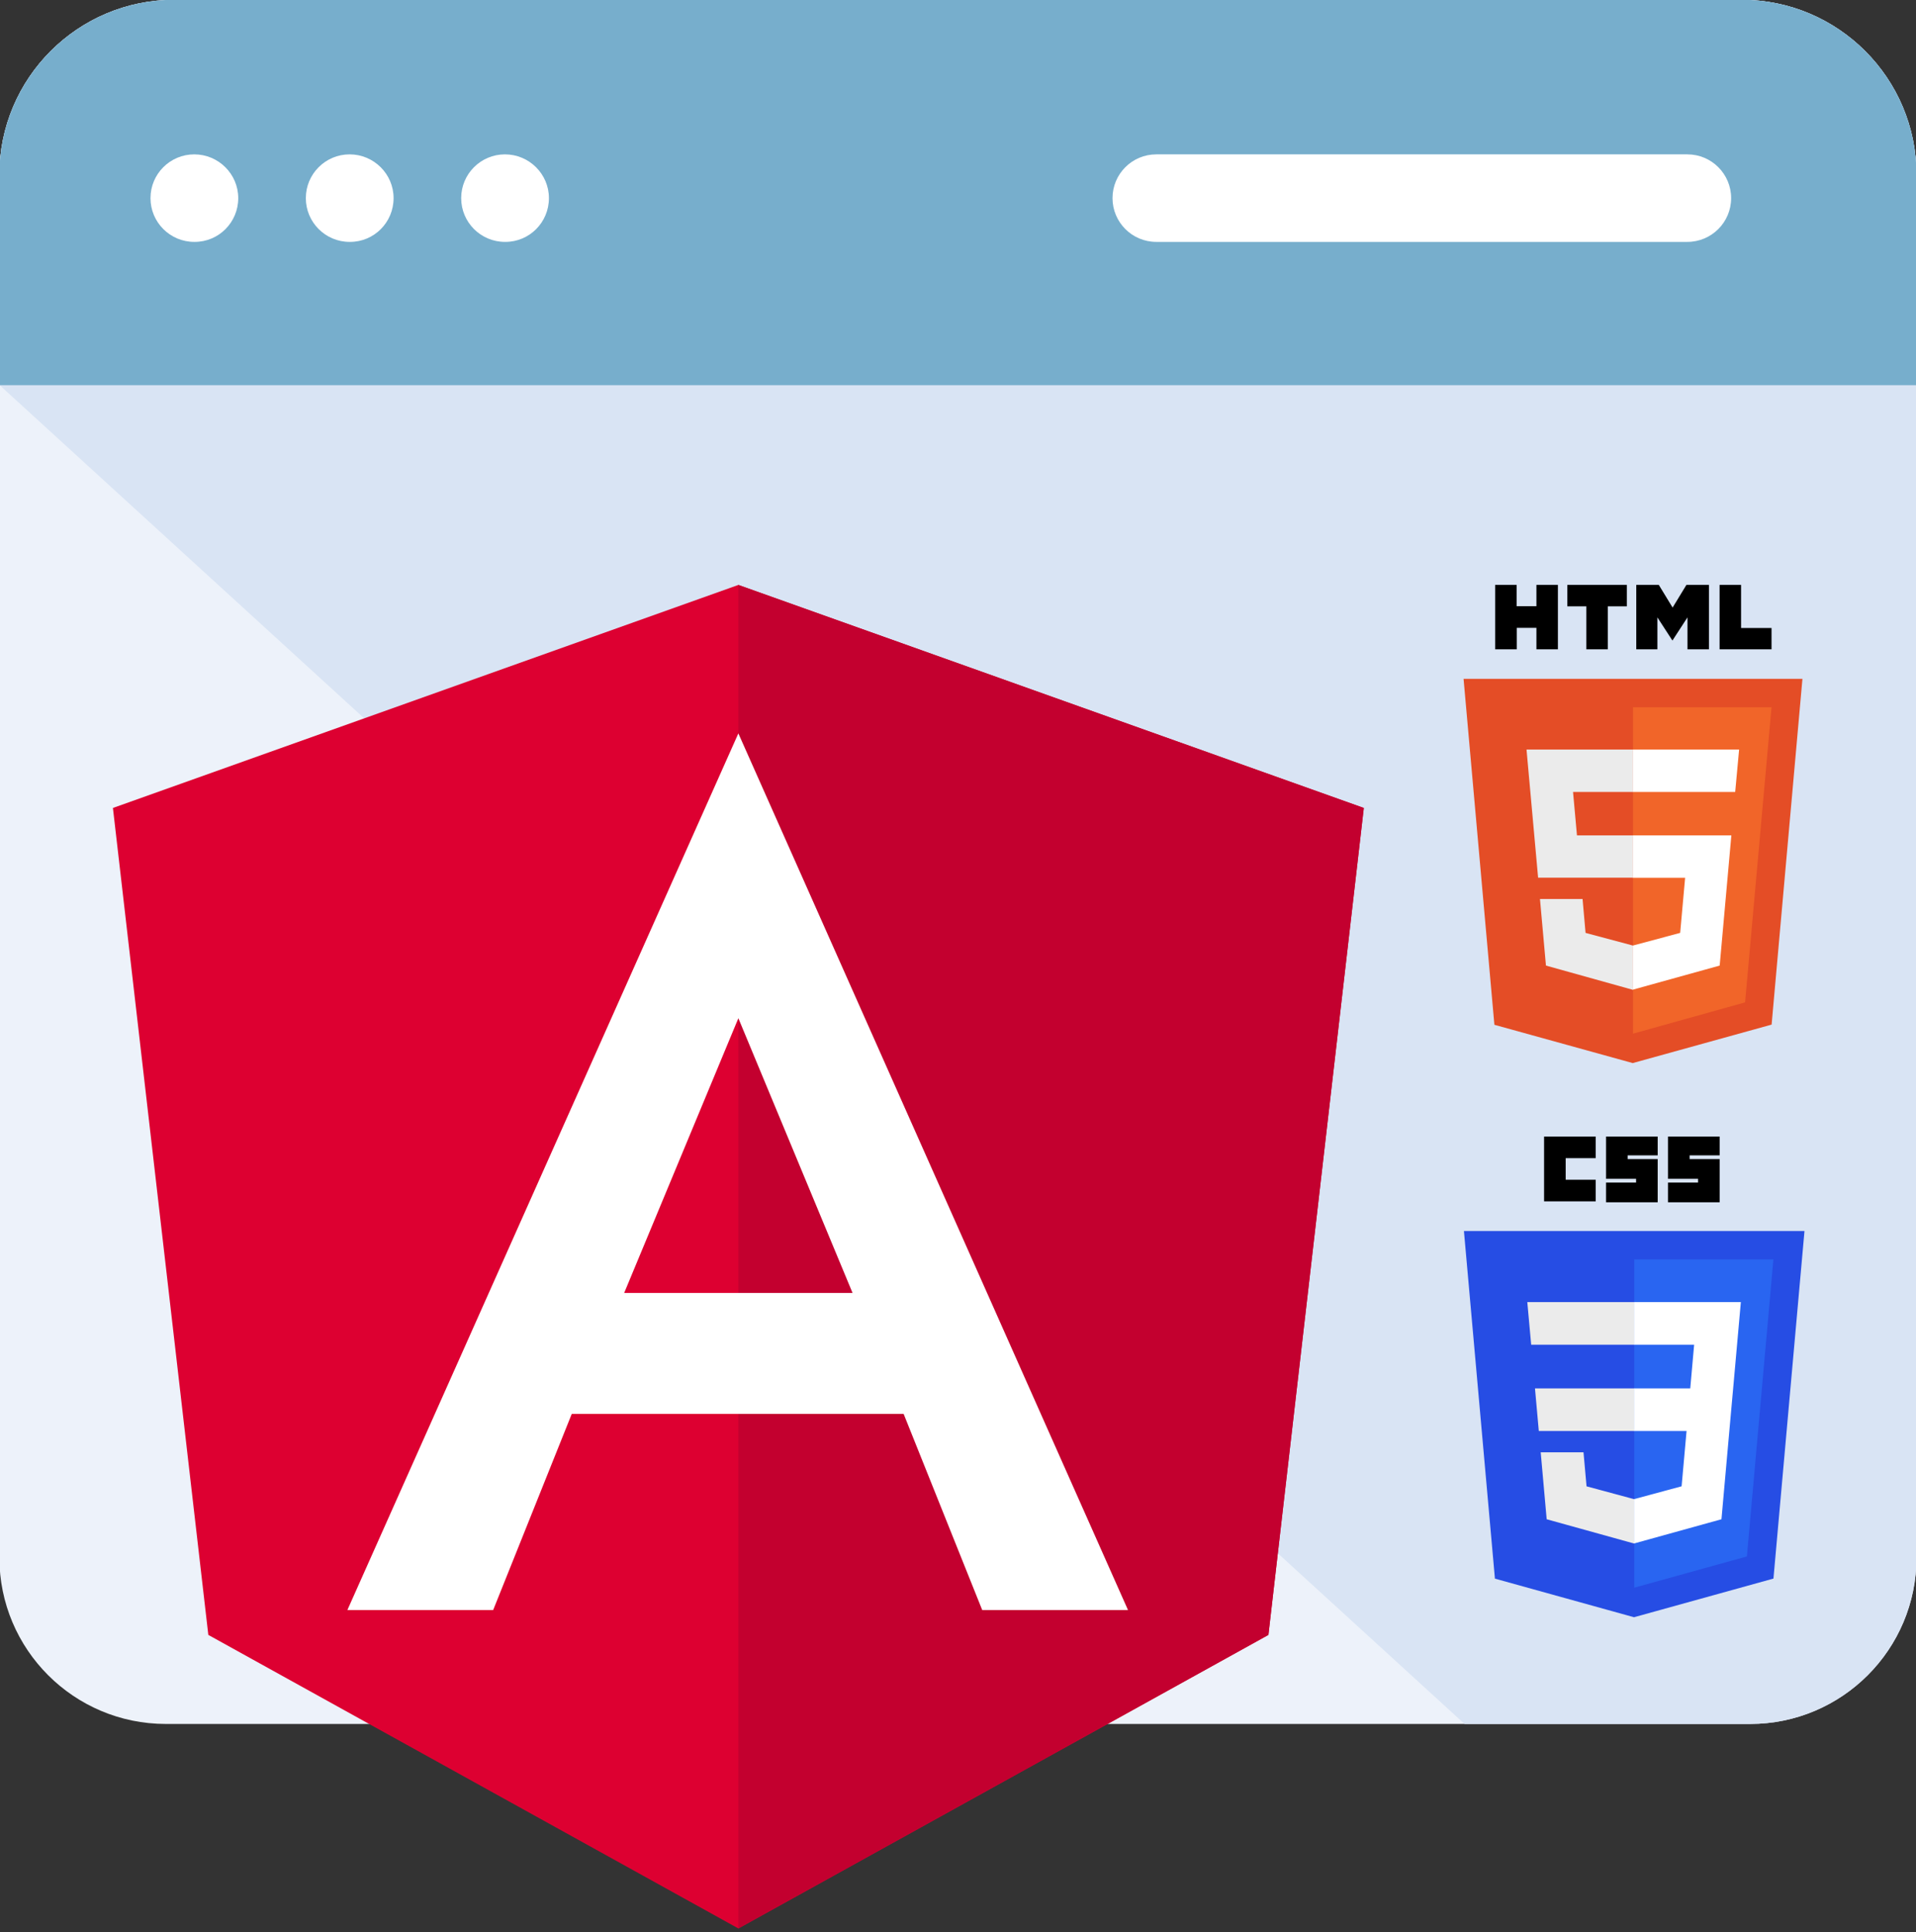<?xml version="1.0" encoding="UTF-8" standalone="no"?>
<!DOCTYPE svg PUBLIC "-//W3C//DTD SVG 1.1//EN" "http://www.w3.org/Graphics/SVG/1.1/DTD/svg11.dtd">
<svg width="100%" height="100%" viewBox="0 0 352 355" version="1.1" xmlns="http://www.w3.org/2000/svg" xmlns:xlink="http://www.w3.org/1999/xlink" xml:space="preserve" xmlns:serif="http://www.serif.com/" style="fill-rule:evenodd;clip-rule:evenodd;stroke-linejoin:round;stroke-miterlimit:1.414;">
    <rect x="0" y="0" width="352" height="355" fill="#333333" stroke="none"/>
    <g transform="matrix(1,0,0,1,-1422.8,-529.094)">
        <g transform="matrix(2.2,0,0,2.2,1528.47,407.339)">
            <g transform="matrix(0.314,0,0,0.314,-7.742,77.317)">
                <g transform="matrix(1.164,0,0,1.164,-140.113,-81.713)">
                    <path d="M448.008,50.024C448.008,27.936 430.101,10.029 408.013,10.029L49.994,10.029C27.906,10.029 9.999,27.936 9.999,50.024L9.999,365.957C9.999,386.958 27.024,403.983 48.025,403.983L409.983,403.983C430.984,403.983 448.009,386.958 448.009,365.957L448.009,50.024L448.008,50.024Z" style="fill:rgb(237,242,250);fill-rule:nonzero;"/>
                </g>
                <g transform="matrix(1.164,0,0,1.164,-140.113,-81.713)">
                    <path d="M448.008,50.024C448.008,27.936 430.101,10.029 408.013,10.029L49.994,10.029C27.906,10.029 9.999,27.936 9.999,50.024L10.059,98.087L344.758,403.983L409.983,403.983C430.984,403.983 448.009,386.958 448.009,365.957L448.009,50.024L448.008,50.024Z" style="fill:rgb(217,228,244);fill-rule:nonzero;"/>
                </g>
                <g transform="matrix(1.164,0,0,1.164,-140.113,-81.713)">
                    <path d="M408.012,10.028L49.994,10.028C27.905,10.028 9.999,27.935 9.999,50.023L9.999,98.087L448.008,98.087L448.008,50.024C448.008,27.934 430.101,10.028 408.012,10.028Z" style="fill:rgb(119,174,204);fill-rule:nonzero;"/>
                </g>
                <g transform="matrix(1.164,0,0,1.164,-140.113,-81.713)">
                    <path d="M54.522,45.351C49.001,45.351 44.523,49.828 44.523,55.35C44.523,60.872 49,65.349 54.522,65.349L54.622,65.349C60.143,65.349 64.571,60.872 64.571,55.35C64.571,49.828 60.044,45.351 54.522,45.351Z" style="fill:white;fill-rule:nonzero;"/>
                </g>
                <g transform="matrix(1.164,0,0,1.164,-154.608,-81.713)">
                    <path d="M102.467,45.351C96.946,45.351 92.468,49.828 92.468,55.35C92.468,60.872 96.945,65.349 102.467,65.349L102.566,65.349C108.087,65.349 112.516,60.872 112.516,55.35C112.516,49.828 107.989,45.351 102.467,45.351Z" style="fill:white;fill-rule:nonzero;"/>
                </g>
                <g transform="matrix(1.164,0,0,1.164,-169.103,-81.713)">
                    <path d="M150.412,45.351C144.891,45.351 140.413,49.828 140.413,55.35C140.413,60.872 144.89,65.349 150.412,65.349L150.511,65.349C156.032,65.349 160.46,60.872 160.46,55.35C160.46,49.828 155.934,45.351 150.412,45.351Z" style="fill:white;fill-rule:nonzero;"/>
                </g>
                <g transform="matrix(1.164,0,0,1.164,-140.113,-81.713)">
                    <path d="M395.663,45.351L274.322,45.351C268.801,45.351 264.323,49.828 264.323,55.35C264.323,60.872 268.8,65.349 274.322,65.349L395.663,65.349C401.184,65.349 405.662,60.872 405.662,55.35C405.662,49.828 401.184,45.351 395.663,45.351Z" style="fill:white;fill-rule:nonzero;"/>
                </g>
            </g>
            <g transform="matrix(0.561,0,0,0.561,-56.498,87.362)">
                <path d="M125,30L31.9,63.2L46.1,186.3L125,230L203.9,186.3L218.1,63.2L125,30Z" style="fill:rgb(221,0,49);fill-rule:nonzero;"/>
                <path d="M125,30L125,52.2L125,52.1L125,230L203.9,186.3L218.1,63.2L125,30Z" style="fill:rgb(195,0,47);fill-rule:nonzero;"/>
                <path d="M125,52.1L66.8,182.6L88.5,182.6L100.2,153.4L149.6,153.4L161.3,182.6L183,182.6L125,52.1ZM142,135.4L108,135.4L125,94.5L142,135.4Z" style="fill:white;fill-rule:nonzero;"/>
            </g>
            <g transform="matrix(0.078,0,0,0.078,68.368,104.187)">
                <path d="M108.4,0L131.4,0L131.4,22.8L152.6,22.8L152.6,0L175.6,0L175.6,69L152.6,69L152.6,46L131.6,46L131.6,69L108.4,69M206,23L185.7,23L185.7,0L249.4,0L249.4,23L229,23L229,69L206,69M259.5,0L283.6,0L298.4,24.3L313.2,0L337.3,0L337.3,69L314.3,69L314.3,34.8L298.2,59.6L282.1,34.8L282.1,69L259.5,69M348.7,0L371.7,0L371.7,46.2L404.3,46.2L404.3,69L348.7,69" style="fill-rule:nonzero;"/>
                <path d="M107.6,471L74.6,100.6L437.4,100.6L404.4,470.8L255.7,512" style="fill:rgb(228,77,38);fill-rule:nonzero;"/>
                <path d="M256,480.5L256,131L404.3,131L376,447" style="fill:rgb(241,101,41);fill-rule:nonzero;"/>
                <path d="M142,176.3L256,176.3L256,221.7L191.8,221.7L196,268.2L256,268.2L256,313.5L154.4,313.5M156.4,336.3L202,336.3L205.2,372.6L256,386.2L256,433.6L162.8,407.6" style="fill:rgb(235,235,235);fill-rule:nonzero;"/>
                <path d="M369.6,176.3L255.8,176.3L255.8,221.7L365.4,221.7M361.3,268.2L255.8,268.2L255.8,313.6L311.8,313.6L306.5,372.6L255.8,386.2L255.8,433.4L348.8,407.6" style="fill:white;fill-rule:nonzero;"/>
            </g>
            <g transform="matrix(0.098,0,0,0.098,68.366,150.26)">
                <g>
                    <g id="g3013">
                        <path id="polygon2989" d="M349.894,80.496L323.457,376.655L204.622,409.6L86.115,376.702L59.706,80.496L349.894,80.496Z" style="fill:rgb(38,77,228);fill-rule:nonzero;"/>
                        <path id="polygon2991" d="M300.824,357.797L323.416,104.715L204.8,104.715L204.8,384.418L300.824,357.797Z" style="fill:rgb(41,101,241);fill-rule:nonzero;"/>
                        <path id="polygon2993" d="M120.248,214.574L123.504,250.902L204.8,250.902L204.8,214.574L120.248,214.574Z" style="fill:rgb(235,235,235);fill-rule:nonzero;"/>
                        <path id="polygon2995" d="M204.8,141.044L204.674,141.044L113.706,141.044L117.008,177.373L204.8,177.373L204.8,141.044Z" style="fill:rgb(235,235,235);fill-rule:nonzero;"/>
                        <path id="polygon2997" d="M204.8,346.719L204.8,308.922L204.641,308.965L164.182,298.04L161.595,269.066L141.935,269.066L125.127,269.066L130.217,326.107L204.633,346.766L204.8,346.719Z" style="fill:rgb(235,235,235);fill-rule:nonzero;"/>
                        <path id="path2999" d="M128,0L172,0L172,18.4L146.4,18.4L146.4,36.8L172,36.8L172,55.2L128,55.2L128,0Z" style="fill-rule:nonzero;"/>
                        <path id="path3001" d="M180.8,0L224.8,0L224.8,16L199.2,16L199.2,19.2L224.8,19.2L224.8,56L180.8,56L180.8,39.2L206.4,39.2L206.4,36L180.8,36L180.8,0Z" style="fill-rule:nonzero;"/>
                        <path id="path3003" d="M233.6,0L277.6,0L277.6,16L252,16L252,19.2L277.6,19.2L277.6,56L233.6,56L233.6,39.2L259.2,39.2L259.2,36L233.6,36L233.6,0Z" style="fill-rule:nonzero;"/>
                        <path id="polygon3005" d="M249.409,250.902L245.192,298.017L204.674,308.953L204.674,346.748L279.15,326.107L279.696,319.97L288.233,224.329L289.119,214.574L295.678,141.044L204.674,141.044L204.674,177.373L255.865,177.373L252.559,214.574L204.674,214.574L204.674,250.902L249.409,250.902Z" style="fill:white;fill-rule:nonzero;"/>
                    </g>
                </g>
            </g>
        </g>
    </g>
</svg>
